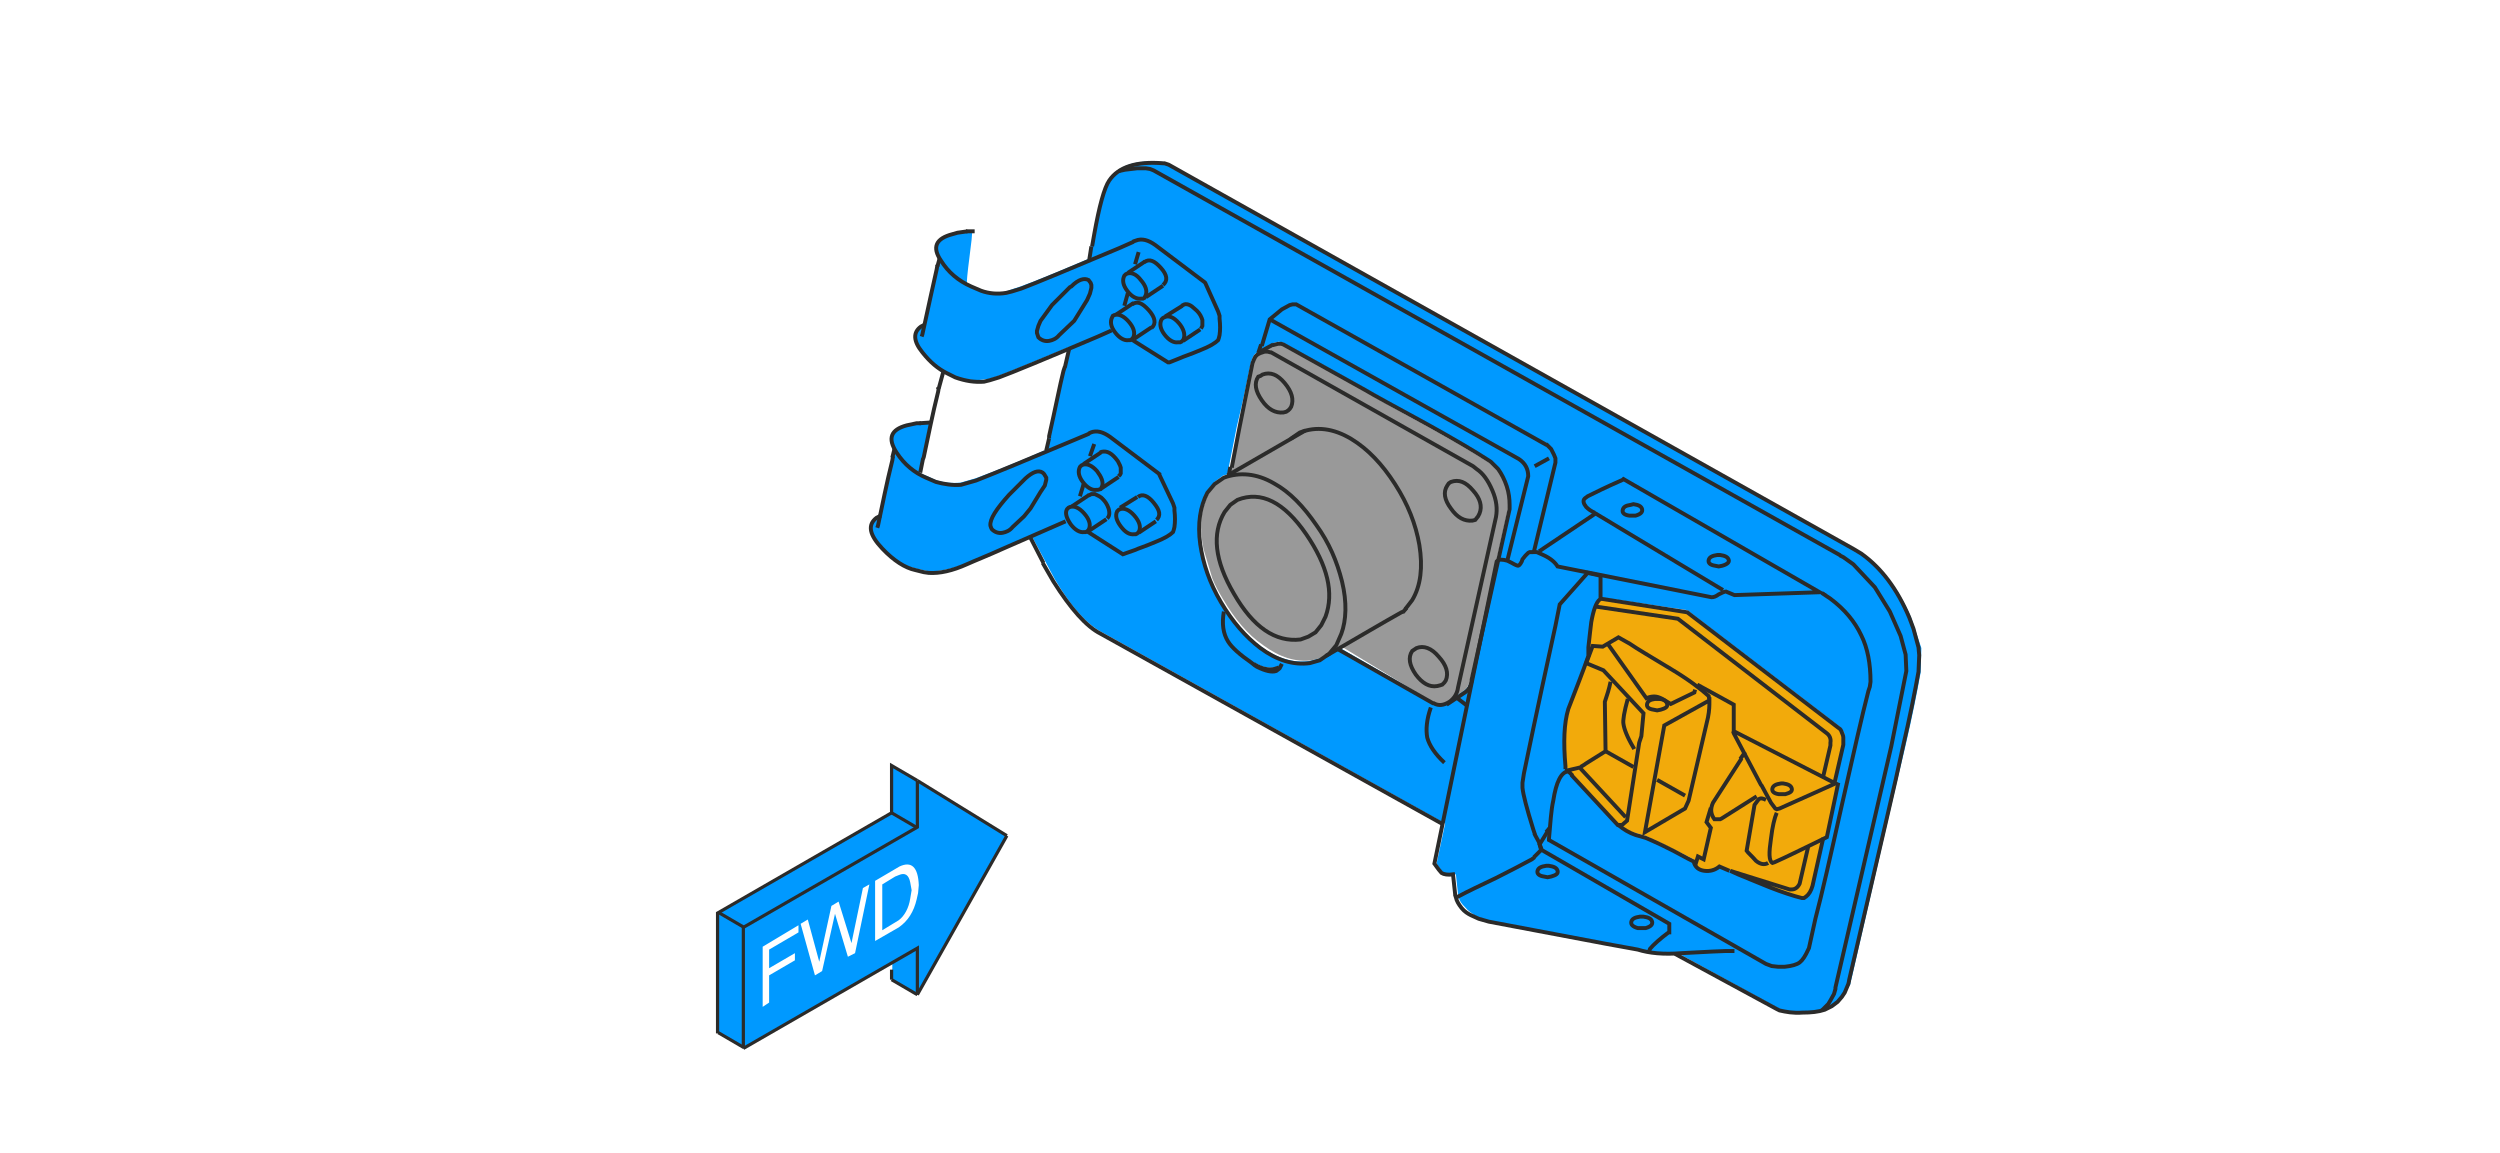 <?xml version="1.0" encoding="utf-8"?>
<!-- Generator: Adobe Illustrator 24.2.3, SVG Export Plug-In . SVG Version: 6.00 Build 0)  -->
<svg version="1.1" id="Ebene_1" xmlns="http://www.w3.org/2000/svg" xmlns:xlink="http://www.w3.org/1999/xlink" x="0px" y="0px"
	 viewBox="0 0 349.1 161" style="enable-background:new 0 0 349.1 161;" xml:space="preserve">
<style type="text/css">
	.st0{fill:#0099FF;}
	.st1{fill:#F2AA0B;}
	.st2{fill:#999999;}
	.st3{fill:none;stroke:#2B2B2A;stroke-width:0.55;stroke-miterlimit:5;}
	.st4{fill:none;stroke:#2B2B2A;stroke-width:0.45;stroke-miterlimit:5;}
</style>
<path class="st0" d="M162.3,22.6c-2.7-0.2-4.7,0.1-6.1,1.1c-0.6,0.4-1,0.8-1.4,1.3c-0.7,1.1-1.4,3.6-2.1,7.5l-0.6,3.6
	c-4.7,2-7.9,3.3-9.6,3.9l-1.2,0.4l-1.6,0.6c-1.2,0.2-2.3-0.3-3.4-0.7l-1.2-0.5c-0.4-0.1,0.9-7.4,0.6-7.6l-3,0.6l-1.5,0.8l-0.5,1
	l0.5,1.6l-2,9.2l-0.9,0.6l-0.5,1.1l0.6,1.7l1.6,1.9l1.6,1.4l-1.8,6.8l-1.9,0.3l-2.4,0.7l-0.8,0.7l-0.3,1.3l0.4,0.9L123,72l-0.6,0.3
	l-0.6,0.7l-0.2,1l0.7,1.5l1.9,2c1.3,1.2,2.5,1.6,3.7,1.9l1.9,0.4c1.5,0,3.3-0.4,5.4-1.2c1.1-0.5,2.8-1.2,5.1-2.1l3.8-1.6l3.2,6
	c2.3,3.9,4.5,6.3,6.6,7.4l47.9,26.7l-1.2,5.6c0.5,0.7,0.8,1.2,1,1.3c0.4,0.2,0.9,0.3,1.6,0.2h0.1l0.3,2.8v0.1l0.1,0.2v0.1
	c0.1,0.5,0.4,0.9,0.9,1.4c0.4,0.5,0.9,0.8,1.3,1.1l1.1,0.5l1.4,0.4c3.6,0.7,9.1,1.7,16.4,3.1l4.4,0.8c0.4,0.1,0.8,0.2,1.3,0.3
	c1.1,0.2,2.4,0.3,3.8,0.2l0,0l14.2,7.8l0.4,0.1c0.8,0.3,1.8,0.4,3.1,0.4c0.9,0,1.8-0.2,2.6-0.4c0.1,0,0.3-0.1,0.4-0.1l1-0.5l0.8-0.6
	l0.6-0.7l0.4-0.6l0.6-1.1V137l0.1-0.1l5-21.8c1.1-4.7,1.9-8.2,2.5-10.6c1-4.3,1.7-7.8,2.2-10.6l0.1-3.4l-1.4-4.2
	c-1.7-4-4-6.9-6.8-8.9l-96.7-54.3l-0.5-0.2h-0.6 M174.7,50.5l0.2-0.5l0.2-0.4l0.3-0.3l0.5-0.2l1.9-1.2l0.8-0.2l0.2,0.1h0.2l0.3,0.1
	l0.1,0.1l11.5,6.4c1,0.6,3.9,2.2,8.7,4.9c3.6,2,6.4,3.7,8.5,5l0.3,0.2l0.9,1c0.5,0.7,0.9,1.4,1.1,2.3c0,0,0.1,0.1,0.1,0.2
	c0.1,0.2,0.1,0.3,0.1,0.4c0.2,0.7,0.2,1.3,0.1,1.9v0.3v0.1v0.1l-5.3,23.9v0.2l-0.1,0.3l-0.4,0.8l-0.2,0.2l-2.7,1.9
	c-0.6,0.3-1.1,0.2-1.7-0.1l-0.1-0.1H200l-13.2-7.6c-0.4,0.2-0.9,0.5-1.4,0.8l-1.1,0.8l-1.5,0.4c-2.3,0.3-4.6-0.4-6.8-2.1
	c-2.1-1.5-4-3.7-5.6-6.4c-0.6-1-1.1-1.9-1.5-2.9l-1.2-4c-0.1-0.4-0.1-0.8-0.2-1.2c-0.4-2.9,0-5.4,1.1-7.2l1-1.2l1.2-0.9
	c0.1,0,0.3-0.1,0.4-0.1l0.2-0.1l1.3-6.6C173.7,55.5,174.3,52.5,174.7,50.5 M131.7,51.7c0.1,0.1,0.3,0.1,0.4,0.2l1.2,0.6
	c1.4,0.5,2.7,0.7,4,0.5l0.9-0.1l1.2-0.4c1.6-0.6,4.8-1.9,9.8-4l-0.6,2.6l-0.1,0.4c-0.5,2-1.2,5.1-2,9.2l-0.4,2.1
	c-4.4,1.9-7.7,3.2-9.9,4l-2.1,0.6c-1.2,0.1-2.4,0-3.5-0.4l-1.3-0.6c-0.4-0.1-0.7-0.3-1-0.4l0.6-2.4c0.3-1.6,0.6-3.2,1-4.8
	c0.3-1.4,0.6-2.9,1-4.3L131.7,51.7 M175.1,92.6l-0.1-0.1L175.1,92.6L175.1,92.6l0.4,0.1c0.2,0.1,0.4,0.2,0.6,0.3
	c0.7,0.2,1.3,0.3,1.9,0.2l0.6-0.2l-0.4,0.3c-0.5,0.2-1.2,0.1-2.1-0.2C175.8,92.9,175.5,92.8,175.1,92.6 M223.4,83.4L223.4,83.4
	l12.2,1.8l21.2,16.2l0,0c0.1,0.1,0.3,0.3,0.4,0.6c0.1,0.2,0.2,0.3,0.2,0.5c0,0.1,0,0.1,0,0.2v1l-1,4.3l-0.1,1.9l-1.4,6.7
	c-0.2,0.1-0.3,0.1-0.5,0.2l-1.4,6.6h-0.1c-0.2,0.7-0.5,1.2-0.9,1.5l-0.4,0.2l-0.3,0.1c-1.2-0.3-2.7-0.9-4.5-1.6
	c-2-0.8-3.4-1.4-4.4-1.8l-2.5-1.1h0.1c-0.6,0.5-1.3,0.7-2.1,0.6c-0.6-0.1-1-0.3-1.2-0.8c-0.1-0.1-0.2-0.3-0.2-0.4s0-0.1,0-0.1v0
	l-0.8-0.4c-2.8-1.5-4.8-2.4-6-2.9l-1.4-0.4c-0.9-0.3-1.7-0.7-2.4-1.2l-6.5-7.1v-0.1l-0.1-0.1l-0.1-0.2l0,0l-0.1-0.1l-0.1-0.1
	l-0.1-0.1l-0.4-0.6v-0.1c-0.3-3.4-0.1-6,0.5-8c0.9-2.3,1.7-4.5,2.5-6.6c0.1-0.3,0.2-0.6,0.3-0.9V90c0-0.2,0.1-0.4,0.1-0.6
	c0-0.1,0-0.3,0-0.4l0.5-3.3L223.4,83.4"/>
<path class="st1" d="M223.5,83.5L223.5,83.5l-1.1,2.4l-0.4,3.3c0,0.1-0.1,0.3-0.1,0.4c0,0.2,0,0.4,0,0.6l-0.1,1.2
	c-0.1,0.3-0.2,0.5-0.3,0.8c-0.8,2.1-1.6,4.3-2.5,6.6c-0.6,1.9-0.7,4.6-0.5,7.9l0.4,0.6l0.1,0.1l0.1,0.1l0.1,0.1l0,0l0.1,0.2l0.1,0.1
	v0.1l6.5,7.1c0.6,0.5,1.4,1,2.4,1.2l1.4,0.4c1.2,0.5,3.1,1.4,6,2.9l0.8,0.4v0.1v0.1c0,0.1,0.1,0.3,0.2,0.4c0.2,0.4,0.6,0.7,1.2,0.8
	c0.8,0.1,1.5-0.1,2.1-0.6h0.1l2.5,1.1c0.9,0.4,2.4,0.9,4.4,1.8c1.8,0.7,3.3,1.2,4.5,1.6l0.3-0.1l0.4-0.2c0.4-0.3,0.7-0.8,0.9-1.5
	h0.1l1.4-6.6c0.2-0.1,0.3-0.2,0.5-0.2l1.4-6.7l0.1-1.9l1-4.3v-1c0-0.1,0-0.1,0-0.2s-0.1-0.2-0.1-0.3c-0.1-0.3-0.3-0.4-0.5-0.6v-0.1
	l-21.2-16.2L223.5,83.5z"/>
<path class="st2" d="M174.9,50.2l-0.1,0.5c-0.4,2-1,4.9-1.8,8.9l-1.2,6.6l-0.2,0.2c-0.2,0-0.3,0.1-0.4,0.1l-1.2,0.9l-1,1.2
	c-1.2,1.9-1.5,4.3-1.1,7.2c0.1,0.3,0.1,0.7,0.2,1l1.2,4c0.4,1,0.9,1.9,1.5,2.9c1.6,2.7,3.4,4.9,5.6,6.4c2.3,1.7,4.6,2.4,6.8,2.1
	l1.5-0.4l1.1-0.8c0.5-0.3,0.9-0.5,1.4-0.8L200,98h0.1l0.1,0.1c0.6,0.3,1.1,0.3,1.7,0.1l2.7-1.9l0.2-0.2l0.4-0.8l0.1-0.3v-0.2
	l5.3-23.9v-0.1v-0.1v-0.3c0.1-0.6,0-1.2-0.1-1.9c0-0.1-0.1-0.3-0.1-0.4s0-0.1-0.1-0.2c-0.3-0.8-0.7-1.6-1.1-2.2l-0.9-0.9l-0.4-0.2
	c-2-1.3-4.9-3-8.5-5c-4.8-2.6-7.6-4.2-8.6-4.9l-11.5-6.4h-0.1V48l-0.3-0.1h-0.4l-0.8,0.1l-1.9,1.2l-0.4,0.2l-0.3,0.3L174.9,50.2
	 M181.5,60.4c0.1,0,0.1-0.1,0.2-0.1l-0.6,0.2L181.5,60.4z"/>
<path id="Layer0_0_MEMBER_1_MEMBER_9_1_STROKES" class="st3" d="M131.1,54.1l-0.1,0.6c-0.8,3.2-1.4,6.3-2,9.1l-0.1,0.3"/>
<path id="Layer0_0_MEMBER_1_MEMBER_10_1_STROKES" class="st3" d="M148.7,51.2l-0.2,0.6c-0.5,2-1.1,5.1-2,9.1v0.3"/>
<path id="Layer0_0_MEMBER_1_MEMBER_11_1_STROKES" class="st3" d="M152.5,34.4l0.3-1.7c0.7-3.9,1.4-6.5,2.1-7.5
	c1.3-1.9,3.8-2.7,7.5-2.4h0.1h0.1l0.6,0.2l95.7,53.7l1,0.6c2.8,2,5,4.9,6.7,8.9l0.6,1.6l0.7,2.6l0.1,1.1l-0.1,2.3
	c-0.5,2.8-1.2,6.3-2.2,10.6c-0.5,2.4-1.3,5.9-2.4,10.6l-5.1,21.9v0.1l-0.1,0.4l-0.5,1.2l-0.4,0.6l-0.6,0.7l-0.8,0.6l-1,0.5
	c-0.9,0.3-1.9,0.4-3.1,0.4c-1.3,0.1-2.3-0.1-3.2-0.3l-0.4-0.2l-14.2-7.7"/>
<path id="Layer0_0_MEMBER_1_MEMBER_12_1_STROKES" class="st3" d="M156.2,23.9l0.9-0.2l1.7-0.2h1.2l0.6,0.1l0.5,0.2l95.8,53.7
	l0.1,0.1l0.4,0.2l1.4,1l3,3.2l2.1,3.4l1.5,3.4l0.7,2.6l0.1,2.3l-2.1,10.5l-7.8,33.7l0,0v0.2l-0.2,0.7l-0.5,0.9l-0.3,0.5l-0.9,0.9"/>
<path id="Layer0_0_MEMBER_1_MEMBER_13_1_STROKES" class="st3" d="M201.5,115.1l-47.8-26.6c-2-1-4.2-3.5-6.6-7.3l-1.5-2.6"/>
<path id="Layer0_0_MEMBER_1_MEMBER_15_1_STROKES" class="st3" d="M152.4,40.2v-0.4l-0.1-0.3l-0.3-0.4c-0.6-0.3-1.4-0.1-2.4,0.9
	l-0.2,0.1l-2.5,2.5l-1.6,2.2l-0.3,0.7l-0.2,0.7v0.3l0.1,0.3l0.1,0.3c0.4,0.4,0.9,0.6,1.5,0.5c0.5-0.1,1-0.3,1.4-0.8l2.1-2l1.8-2.9
	l0.4-0.9L152.4,40.2z"/>
<path id="Layer0_0_MEMBER_1_MEMBER_16_1_STROKES" class="st3" d="M145.9,67.8l0.2-0.8v-0.3l-0.3-0.5l-0.2-0.2
	c-0.6-0.4-1.4-0.1-2.4,0.8L143,67l-0.1,0.1l-2,2c-1.8,2-2.7,3.4-2.6,4.3l0.1,0.3l0.1,0.2c0.4,0.4,0.9,0.6,1.5,0.5
	c0.5-0.1,1-0.3,1.4-0.8l1.6-1.5l0.9-1.1l1.4-2.3L145.9,67.8z"/>
<path id="Layer0_0_MEMBER_1_MEMBER_17_1_STROKES" class="st3" d="M124.7,63.7l-0.1,0.6c-0.8,3.2-1.4,6.3-2,9.1l-0.1,0.3"/>
<path id="Layer0_0_MEMBER_1_MEMBER_18_1_STROKES" class="st3" d="M128.6,59.1H128l-1.4,0.3c-2.2,0.6-2.7,1.8-1.4,3.8
	c1.1,1.7,2.5,2.8,4.1,3.5l1.4,0.6c1.1,0.3,2.3,0.5,3.5,0.4l2.1-0.6c2.8-1.1,7.4-3,13.8-5.7l1.9-0.8l0.1-0.1l0.2-0.1l0.3-0.1
	c0.9-0.2,1.8,0.2,2.8,1l6.5,4.9v0.1l1.9,4l0.2,0.6v0.4c0.1,0.8,0.1,1.6,0,2.3l-0.1,0.4l-0.1,0.3c-0.4,0.4-1.2,0.9-2.5,1.4
	c-1.4,0.6-2.4,0.9-2.8,1.1l-1.7,0.6l-5-3.2"/>
<path id="Layer0_0_MEMBER_1_MEMBER_19_1_STROKES" class="st3" d="M123,72l-0.6,0.3c-1.3,1-1,2.4,0.8,4.3c1.6,1.7,3.2,2.7,4.6,3
	l1.2,0.3l0.7,0.1c1.5,0.1,3.3-0.3,5.3-1.2c1.1-0.5,2.9-1.2,5.1-2.2l8.7-3.8l0,0"/>
<path id="Layer0_0_MEMBER_1_MEMBER_20_1_STROKES" class="st3" d="M152.8,62l-0.6,1.7"/>
<path id="Layer0_0_MEMBER_1_MEMBER_21_1_STROKES" class="st3" d="M151.3,67.6l-0.1,0.4c-0.2,0.6-0.3,1-0.4,1.3"/>
<path id="Layer0_0_MEMBER_1_MEMBER_22_1_STROKES" class="st3" d="M153.7,63.2l-2.4,1.6"/>
<path id="Layer0_0_MEMBER_1_MEMBER_23_1_STROKES" class="st3" d="M156.2,66.6l-2.4,1.6"/>
<path id="Layer0_0_MEMBER_1_MEMBER_24_1_STROKES" class="st3" d="M152.1,69.1l-2.4,1.6"/>
<path id="Layer0_0_MEMBER_1_MEMBER_25_1_STROKES" class="st3" d="M154.5,72.5l-2.4,1.6"/>
<path id="Layer0_0_MEMBER_1_MEMBER_26_1_STROKES" class="st3" d="M158.8,69.4l-2.4,1.5"/>
<path id="Layer0_0_MEMBER_1_MEMBER_27_1_STROKES" class="st3" d="M161.4,72.8l-2.4,1.6"/>
<path id="Layer0_0_MEMBER_1_MEMBER_28_1_STROKES" class="st3" d="M153.7,68.3l0.2-0.4c0.2-0.6-0.1-1.3-0.7-2.1
	c-0.7-0.8-1.4-1.1-2-0.9L151,65l-0.2,0.2c-0.3,0.6-0.2,1.3,0.4,2.1c0.6,0.8,1.3,1.2,1.9,1.1h0.2L153.7,68.3z"/>
<path id="Layer0_0_MEMBER_1_MEMBER_29_1_STROKES" class="st3" d="M156.2,66.5L156.2,66.5L156.2,66.5l0.2-0.2l0.1-0.2v-0.2v-0.3v-0.3
	l-0.1-0.3l-0.3-0.6c-0.8-1.1-1.5-1.5-2.3-1.3l-0.2,0.1"/>
<path id="Layer0_0_MEMBER_1_MEMBER_30_1_STROKES" class="st3" d="M161.5,72.6c0.6-0.6,0.5-1.3-0.4-2.4c-0.8-1-1.6-1.3-2.2-0.8"/>
<path id="Layer0_0_MEMBER_1_MEMBER_31_1_STROKES" class="st3" d="M154.6,72.4c0.3-0.3,0.4-0.7,0.2-1.4c-0.2-0.6-0.5-1-0.8-1.3
	l-0.2-0.2l-0.3-0.2l-0.6-0.3h-0.2h-0.3l-0.4,0.2"/>
<path id="Layer0_0_MEMBER_1_MEMBER_32_1_STROKES" class="st3" d="M149.5,73.2c0.6,0.8,1.3,1.2,1.9,1.1h0.2l0.2-0.1L152,74l0.1-0.2
	c0.2-0.6,0-1.3-0.7-2.1c-0.7-0.8-1.4-1.1-2-0.9l-0.2,0.1l-0.2,0.2C148.7,71.6,148.9,72.3,149.5,73.2z"/>
<path id="Layer0_0_MEMBER_1_MEMBER_33_1_STROKES" class="st3" d="M156.5,73.5c0.6,0.8,1.2,1.2,1.9,1.1h0.2l0.2-0.1l0.2-0.2l0.1-0.2
	c0.2-0.6,0-1.3-0.7-2.1c-0.7-0.8-1.4-1.1-2-0.9l-0.2,0.1l-0.2,0.2C155.7,72,155.9,72.7,156.5,73.5z"/>
<path id="Layer0_0_MEMBER_1_MEMBER_57_1_STROKES" class="st3" d="M214.9,77l7.9-5.3l17.8,10.7"/>
<path id="Layer0_0_MEMBER_1_MEMBER_58_1_STROKES" class="st3" d="M222.7,71.6c-0.5-0.2-0.9-0.5-1.2-0.8c-0.4-0.5-0.5-0.9-0.2-1.2
	l0.4-0.3c1-0.5,2.6-1.3,4.9-2.3l0.1-0.1l27.4,15.8l-11.9,0.4l-1.2-0.5c-0.2,0-0.6,0.2-1,0.4c-0.4,0.3-0.7,0.4-1,0.4l0,0l-21.5-4.3
	l0,0l0,0c-0.3-0.5-0.9-1.1-2-1.6l-0.9-0.4h-0.2h-0.2H214h-0.2h-0.2l-0.2,0.1l-0.2,0.2l-0.2,0.2l-0.4,0.5l-0.1,0.3
	c-0.2,0.4-0.4,0.6-0.5,0.6s-0.4-0.1-0.9-0.4l-0.6-0.3c-0.7-0.2-1.2-0.2-1.4,0l-0.1,0.1l-8.7,42.2c0.5,0.7,0.8,1.1,1,1.3
	c0.3,0.2,0.9,0.3,1.6,0.2l0,0l0.3,2.8v0.1l0.1,0.3c0.1,0.5,0.4,1,0.8,1.5c0.4,0.5,0.9,0.8,1.3,1l1.1,0.5l1.4,0.4
	c3.6,0.7,9.1,1.7,16.4,3.1l4.4,0.8c1.6,0.5,3.6,0.7,6.1,0.5c3.7-0.2,5.8-0.3,6.2-0.3h1.2"/>
<path id="Layer0_0_MEMBER_1_MEMBER_59_1_STROKES" class="st3" d="M254.4,82.8l1.2,0.8c2,1.5,3.4,3.2,4.3,5.1c0.9,1.8,1.3,4,1.3,6.5
	l-0.1,0.7l-0.2,0.6c-0.9,3.5-2.1,8.8-3.7,15.9c-1.6,7.2-2.8,12.5-3.7,15.9l-0.9,4.1l0,0l-0.1,0.2c-0.4,0.9-0.8,1.5-1.2,1.8
	c-0.4,0.3-1.1,0.5-2.1,0.6h-0.9l-0.9-0.1l-0.8-0.3l-30.3-17.3v-0.2c0.2-2.2,0.3-4,0.6-5.3c0.4-2.6,1.1-4,2.1-4.1h0.2"/>
<path id="Layer0_0_MEMBER_1_MEMBER_60_1_STROKES" class="st3" d="M220.7,107.1l0.5-0.3c0.1-0.1,1.1-0.7,3-1.9l0,0l-0.1-6.9
	c0.3-0.9,0.6-1.8,0.8-2.8"/>
<path id="Layer0_0_MEMBER_1_MEMBER_61_1_STROKES" class="st3" d="M203.4,125.3l0.4-0.2c1.1-0.6,2.8-1.4,5.1-2.5c2-1,3.7-1.9,5-2.6
	l0.4-0.3"/>
<path id="Layer0_0_MEMBER_1_MEMBER_62_1_STROKES" class="st3" d="M230.3,132.8l0.1-0.3c0.5-0.6,1.4-1.4,2.6-2.3h0.1V129l-17.8-10.3
	l-0.3-0.8l1.1-1.8"/>
<path id="Layer0_0_MEMBER_1_MEMBER_63_1_STROKES" class="st3" d="M214.3,116.6v-0.2l-0.2-0.6c-0.9-2.9-1.4-4.8-1.5-5.8v-0.7l0.2-1.3
	c1.9-9.2,3.4-16,4.4-20.6l0.6-3l3.9-4.4l1.8,0.4v3.2l-0.1,0.1c-0.5,0.4-0.9,1.5-1.2,3.2c-0.1,0.7-0.2,1.8-0.4,3.5v1.2
	c-0.8,2.3-1.8,4.8-2.8,7.4c-0.6,2-0.7,4.6-0.4,8v0.4"/>
<path id="Layer0_0_MEMBER_1_MEMBER_64_1_STROKES" class="st3" d="M223.5,83.6l12.1,1.9l21.2,16.2l0,0c0.2,0.1,0.3,0.3,0.4,0.6
	c0.1,0.2,0.2,0.5,0.2,0.7v1l-1.2,5.2"/>
<path id="Layer0_0_MEMBER_1_MEMBER_65_1_STROKES" class="st3" d="M254.6,117l-1.5,6.7l0,0c-0.2,0.7-0.5,1.2-0.9,1.5l-0.3,0.2h-0.3
	c-1.2-0.3-2.7-0.8-4.5-1.5c-2-0.8-3.4-1.4-4.4-1.8l-1.1-0.5l8.3,2.6h0.3c0.4,0,0.8-0.2,1.1-0.8l0,0l1.2-5.2"/>
<path id="Layer0_0_MEMBER_1_MEMBER_66_1_STROKES" class="st3" d="M254.6,108.4l1-4.3v-0.4c0.1-0.5-0.1-1-0.5-1.3l-20.8-16l-11.5-1.7
	"/>
<path id="Layer0_0_MEMBER_1_MEMBER_67_1_STROKES" class="st3" d="M227.3,97.6c-0.5,1.8-0.7,3-0.6,3.5c0.1,0.7,0.5,1.8,1.4,3.3
	l0.1,0.2"/>
<path id="Layer0_0_MEMBER_1_MEMBER_68_1_STROKES" class="st3" d="M224.2,104.9l3.9,2.2"/>
<path id="Layer0_0_MEMBER_1_MEMBER_69_1_STROKES" class="st3" d="M231.4,108.9l3.9,2.2"/>
<path id="Layer0_0_MEMBER_1_MEMBER_70_1_STROKES" class="st3" d="M238.7,97.8V98c0,0.5,0,1.2-0.2,2.2l-2.7,11.6l-0.5,1.1l-5.6,3.3
	l2.7-14.9L238.7,97.8z M238.7,97.8l-0.1-0.6c-1.1-1-2.8-2.3-5.3-3.8c-2.8-1.7-4.7-2.8-5.7-3.5L226,89l-2.2,1.3l-1.4-0.1l-0.9,2.4
	l2.4,1l5.6,6l-0.3,3.2l-0.3,0.9l-1.7,10.9l-0.7,0.6h-0.6l-6.4-6.9v-0.1l-0.1-0.1l-0.2-0.2l-0.1-0.1l-0.1-0.1h-0.1h-0.1v-0.1l1.7-0.4
	h0.1l6.4,6.9"/>
<path id="Layer0_0_MEMBER_1_MEMBER_71_1_STROKES" class="st3" d="M224.5,89.9l5.4,7.6l0,0c0.7-0.3,1.3-0.3,1.8-0.1
	c0.3,0.1,0.8,0.4,1.6,0.9l0,0l3.3-1.6l0.1-0.4"/>
<path id="Layer0_0_MEMBER_1_MEMBER_72_1_STROKES" class="st3" d="M225.9,115.2l0.2,0.1c0.6,0.5,1.4,1,2.3,1.3l1.4,0.4
	c1.2,0.5,3.2,1.4,5.9,2.9l0.8,0.4l0,0c0.2,0.8,0.7,1.2,1.5,1.3c0.8,0.1,1.5-0.1,2.1-0.6l0,0l1.4,0.6"/>
<path id="Layer0_0_MEMBER_1_MEMBER_73_1_STROKES" class="st3" d="M237,95.6l5.1,2.8v3.7l14.2,7.3l-7.8,3.5l-0.4,0.1l-0.2-0.1
	l-0.6-0.8l-1.3-2.4l-0.1-0.1l-3.8-7.2l-0.1-0.3"/>
<path id="Layer0_0_MEMBER_1_MEMBER_74_1_STROKES" class="st3" d="M248.1,113.5c-0.3,0.7-0.6,1.9-0.8,3.6c-0.3,2-0.3,3.1,0.2,3.4l0,0
	l0.3-0.1c1.6-0.7,4-1.9,7.3-3.5l1.6-7.6"/>
<path id="Layer0_0_MEMBER_1_MEMBER_75_1_STROKES" class="st3" d="M246.9,120.5c-0.5,0.3-1.1,0.2-1.7-0.3c-0.6-0.7-1.1-1.1-1.3-1.4
	l0,0l1.1-6.4c0.3-0.4,0.5-0.7,0.6-0.8c0.3-0.2,0.6-0.1,1,0.1"/>
<path id="Layer0_0_MEMBER_1_MEMBER_76_1_STROKES" class="st3" d="M243.2,105.9l-4,6.2c-0.4,0.9-0.3,1.6,0.2,2.3l0,0l0,0
	c0.1,0,0.3,0,0.7,0h0.1l0.2-0.1l4.9-3.1"/>
<path id="Layer0_0_MEMBER_1_MEMBER_77_1_STROKES" class="st3" d="M236.7,120.9l0.4-1.3l0.8,0.4l1-4.4l-0.6-0.8l0.6-2"/>
<path id="Layer0_0_MEMBER_1_MEMBER_78_1_STROKES" class="st3" d="M239.8,77.5c-0.7,0.1-1.1,0.3-1.2,0.7c-0.1,0.4,0.2,0.7,0.9,0.8
	l0.5,0.1l0.5-0.1c0.7-0.2,1-0.5,0.9-0.8c-0.1-0.4-0.5-0.6-1.2-0.7H239.8z"/>
<path id="Layer0_0_MEMBER_1_MEMBER_79_1_STROKES" class="st3" d="M248.7,109.4c-0.7,0.1-1.1,0.3-1.2,0.7c-0.1,0.4,0.2,0.7,0.9,0.8
	h0.2h0.5h0.2c0.7-0.2,1-0.4,0.9-0.8s-0.5-0.6-1.2-0.7H248.7z"/>
<path id="Layer0_0_MEMBER_1_MEMBER_80_1_STROKES" class="st3" d="M215.9,120.9c-0.7,0.1-1.1,0.3-1.2,0.7c-0.1,0.4,0.2,0.7,0.9,0.8
	l0.5,0.1l0.5-0.1c0.7-0.2,1-0.4,0.9-0.8s-0.5-0.6-1.2-0.7h-0.2H215.9z"/>
<path id="Layer0_0_MEMBER_1_MEMBER_81_1_STROKES" class="st3" d="M229.5,129.6h0.3c0.7-0.2,1-0.5,0.9-0.9s-0.5-0.6-1.2-0.7H229
	c-0.7,0.1-1.1,0.3-1.2,0.7s0.2,0.7,0.9,0.9h0.2H229.5z"/>
<path id="Layer0_0_MEMBER_1_MEMBER_82_1_STROKES" class="st3" d="M227.7,70.5c-0.7,0.1-1,0.3-1.1,0.7c-0.1,0.4,0.2,0.7,0.9,0.8h0.2
	h0.5h0.2c0.7-0.2,1-0.5,0.9-0.9s-0.5-0.6-1.2-0.7L227.7,70.5L227.7,70.5z"/>
<path id="Layer0_0_MEMBER_1_MEMBER_83_1_STROKES" class="st3" d="M231.1,97.6c-0.7,0.1-1,0.3-1.1,0.7c-0.1,0.4,0.2,0.7,0.9,0.8
	l0.5,0.1l0.5-0.1c0.7-0.2,1-0.4,0.9-0.8s-0.5-0.7-1.2-0.7H231.1z"/>
<path id="Layer0_0_MEMBER_1_MEMBER_84_1_STROKES" class="st3" d="M214.2,77l3-12.4V64l-0.2-0.5l-0.2-0.4l-0.2-0.4l-0.6-0.6h-0.1
	L181,42.5l0,0h-0.1h-0.2h-0.2l-0.4,0.1l-1.1,0.6l-1.7,1.4l-1.1,3.7"/>
<path id="Layer0_0_MEMBER_1_MEMBER_85_1_STROKES" class="st3" d="M210.5,78.2l2.9-11.7c0-1-0.4-1.8-1.3-2.4l0,0l-34.6-19.4"/>
<path id="Layer0_0_MEMBER_1_MEMBER_86_1_STROKES" class="st3" d="M216.3,64l-2,1.1"/>
<path id="Layer0_0_MEMBER_1_MEMBER_87_1_STROKES" class="st3" d="M177.8,48.1l-2,1.1"/>
<path id="Layer0_0_MEMBER_1_MEMBER_88_1_STROKES" class="st3" d="M186.9,90.7l13.2,7.5l0,0h0.1c0.7,0.4,1.4,0.3,2.2-0.2
	c0.7-0.5,1.1-1.2,1.2-2l0,0l5.3-23.8c0.2-1.1,0.1-2.3-0.5-3.7c-0.6-1.4-1.3-2.4-2.2-3l-0.5-0.4l-28.2-15.9h-0.1l-0.4-0.1h-0.4
	l-0.6,0.2l-0.4,0.2l-0.3,0.3l-0.2,0.4l-0.2,0.5c-0.4,2-1,4.9-1.8,8.9l-1.1,5.7"/>
<path id="Layer0_0_MEMBER_1_MEMBER_89_1_STROKES" class="st3" d="M177.7,48.2l0.8-0.2h0.2h0.2l0.3,0.1l0,0l0,0l11.5,6.4
	c1,0.6,3.9,2.2,8.7,4.8c3.6,2,6.5,3.7,8.5,5l0.3,0.2l1,1c0.5,0.7,0.9,1.5,1.2,2.4s0.4,1.8,0.4,2.6v0.3V71v0.1l-5.3,23.8v0.2
	l-0.1,0.4l-0.2,0.5l-0.2,0.3l-0.3,0.3l-2.7,1.8"/>
<path id="Layer0_0_MEMBER_1_MEMBER_90_1_STROKES" class="st3" d="M175.7,52.6c-0.6,0.9-0.4,2,0.5,3.3s1.9,1.8,3,1.7l0.4-0.1l0.3-0.2
	l0.2-0.2l0.2-0.3c0.4-1,0.1-2.1-0.9-3.3s-2-1.6-3.1-1.2l-0.3,0.2L175.7,52.6z"/>
<path id="Layer0_0_MEMBER_1_MEMBER_91_1_STROKES" class="st3" d="M206.4,72.1l0.2-0.4c0.4-1,0.1-2.1-0.9-3.2c-1-1.2-2-1.6-3.1-1.2
	l-0.3,0.2l-0.2,0.3c-0.6,0.9-0.4,2,0.5,3.2c0.9,1.3,1.9,1.8,3,1.7l0.4-0.1L206.4,72.1z"/>
<path id="Layer0_0_MEMBER_1_MEMBER_92_1_STROKES" class="st3" d="M201.4,95.6l0.3-0.3l0.2-0.3c0.4-1,0.1-2.1-1-3.3
	c-1-1.2-2.1-1.6-3.1-1.2l-0.6,0.4c-0.6,0.9-0.4,2,0.5,3.3c0.9,1.2,1.9,1.8,3,1.6l0.4-0.1L201.4,95.6z"/>
<path id="Layer0_0_MEMBER_1_MEMBER_93_1_STROKES" class="st3" d="M167.6,76c0.4,2.7,1.3,5.4,2.9,8.1c1.6,2.7,3.4,4.8,5.5,6.4
	c2.3,1.7,4.6,2.4,6.9,2.1l1.4-0.4l1.3-0.9l1-1.2l0.7-1.6c0.7-1.9,0.8-4.4,0.1-7.3c-0.7-2.8-1.8-5.4-3.6-7.9
	c-1.8-2.6-3.7-4.6-5.9-5.8c-2.4-1.4-4.8-1.6-7-0.8l-1.3,0.9l-1,1.2C167.6,70.7,167.2,73.1,167.6,76z"/>
<path id="Layer0_0_MEMBER_1_MEMBER_94_1_STROKES" class="st3" d="M172.3,82.9c2.7,4.7,5.8,6.8,9.3,6.4l1.1-0.4l1-0.6l0.8-1l0.6-1.2
	c1.2-3.3,0.3-7.1-2.7-11.5c-3.1-4.5-6.3-6.1-9.6-4.8l-1,0.7l-0.8,1C169.2,74.5,169.6,78.3,172.3,82.9z"/>
<path id="Layer0_0_MEMBER_1_MEMBER_95_1_STROKES" class="st3" d="M196.2,85.1l1-1.3c1.2-2,1.5-4.6,1-7.7c-0.5-2.9-1.6-5.7-3.4-8.5
	c-1.8-2.8-3.8-4.9-6.1-6.3c-2.5-1.5-4.9-1.8-7.2-0.9l-1.3,0.9"/>
<path id="Layer0_0_MEMBER_1_MEMBER_96_1_STROKES" class="st3" d="M171.4,66.4l10.9-6.3"/>
<path id="Layer0_0_MEMBER_1_MEMBER_97_1_STROKES" class="st3" d="M185.1,91.6l0.4-0.2c4.3-2.5,7.7-4.5,10.2-5.9l0.3-0.1"/>
<path id="Layer0_0_MEMBER_1_MEMBER_98_1_STROKES" class="st3" d="M204.8,98.5l-1.3-1"/>
<path id="Layer0_0_MEMBER_1_MEMBER_99_1_STROKES" class="st3" d="M199.8,98.8c-0.6,1.7-0.7,3.1-0.5,4.2c0.3,1.1,1.1,2.3,2.4,3.5"/>
<path id="Layer0_0_MEMBER_1_MEMBER_100_1_STROKES" class="st3" d="M170.9,85.4c-0.3,1.7-0.1,3.1,0.6,4.2c0.5,0.8,1.6,1.8,3.2,2.9
	l0.5,0.4l-0.1-0.1l0.1,0.1l0.3,0.2c1.2,0.6,2.1,0.8,2.7,0.6l0.4-0.3l0.1-0.1l0.3-0.6"/>
<path id="Layer0_0_MEMBER_1_MEMBER_101_1_STROKES" class="st3" d="M175.2,92.8C175.1,92.8,175.1,92.8,175.2,92.8l-0.1-0.1
	L175.2,92.8z M175.2,92.8c1,0.6,2,0.8,2.8,0.6l0.6-0.2"/>
<path id="Layer0_0_MEMBER_1_MEMBER_102_1_STROKES" class="st3" d="M130.9,37l-0.1,0.6c-0.4,1.8-1.1,4.9-2,9.1l-0.1,0.3"/>
<path id="Layer0_0_MEMBER_1_MEMBER_103_1_STROKES" class="st3" d="M135.1,32.3l-1.4,0.2l-0.7,0.2c-2.3,0.6-2.9,1.8-1.6,3.7
	c1,1.6,2.4,2.8,4.2,3.6l1.4,0.6c1.1,0.4,2.3,0.5,3.5,0.3l0.8-0.2l1.3-0.4c2.1-0.8,6.7-2.7,13.8-5.7l1.8-0.8l0,0l0.1-0.1l0.3-0.1
	l0.3-0.1c0.9-0.2,1.8,0.2,2.8,1l6.5,4.9l0.1,0.1l1.8,4l0.2,0.6v0.4c0.1,0.9,0.1,1.6,0,2.3l-0.1,0.4l-0.1,0.3
	c-0.4,0.4-1.2,0.9-2.5,1.4c-1.4,0.6-2.4,0.9-2.8,1.1l-1.5,0.6h-0.2l-5.1-3.2"/>
<path id="Layer0_0_MEMBER_1_MEMBER_104_1_STROKES" class="st3" d="M129.2,45.3l-0.6,0.3c-1.1,0.8-1.1,2,0.2,3.6
	c1.1,1.4,2.2,2.3,3.4,2.9l1.2,0.6c1.4,0.5,2.7,0.7,4,0.6l0.8-0.2l1.3-0.4c1.9-0.7,6.5-2.6,13.8-5.7l1.8-0.8l0,0l0,0l0,0l0.1-0.1"/>
<path id="Layer0_0_MEMBER_1_MEMBER_105_1_STROKES" class="st3" d="M159,35.2l-0.5,1.7"/>
<path id="Layer0_0_MEMBER_1_MEMBER_106_1_STROKES" class="st3" d="M157.5,40.9l-0.5,1.8"/>
<path id="Layer0_0_MEMBER_1_MEMBER_107_1_STROKES" class="st3" d="M159.9,36.5l-2.4,1.6"/>
<path id="Layer0_0_MEMBER_1_MEMBER_108_1_STROKES" class="st3" d="M162.4,39.9l-2.4,1.6"/>
<path id="Layer0_0_MEMBER_1_MEMBER_109_1_STROKES" class="st3" d="M158.3,42.3l-2.4,1.6"/>
<path id="Layer0_0_MEMBER_1_MEMBER_110_1_STROKES" class="st3" d="M160.8,45.7l-2.4,1.6"/>
<path id="Layer0_0_MEMBER_1_MEMBER_111_1_STROKES" class="st3" d="M165.1,42.7l-2.4,1.5"/>
<path id="Layer0_0_MEMBER_1_MEMBER_112_1_STROKES" class="st3" d="M167.6,46l-2.4,1.6"/>
<path id="Layer0_0_MEMBER_1_MEMBER_113_1_STROKES" class="st3" d="M157.4,38.2l-0.2,0.1l-0.2,0.2c-0.3,0.6-0.2,1.3,0.4,2.1
	c0.6,0.8,1.3,1.2,2,1.1h0.2l0.2-0.1l0.2-0.4c0.2-0.6,0-1.3-0.7-2.1C158.7,38.3,158,38,157.4,38.2z"/>
<path id="Layer0_0_MEMBER_1_MEMBER_114_1_STROKES" class="st3" d="M162.4,39.8L162.4,39.8L162.4,39.8L162.4,39.8
	c0.7-0.6,0.6-1.4-0.3-2.4c-0.9-1-1.6-1.3-2.3-0.8"/>
<path id="Layer0_0_MEMBER_1_MEMBER_115_1_STROKES" class="st3" d="M167.7,45.9l0.2-0.4v-0.2V45v-0.3l-0.1-0.3
	c-0.2-0.5-0.5-0.9-1-1.3c-0.5-0.5-1-0.7-1.4-0.6l-0.4,0.2l0,0l0,0"/>
<path id="Layer0_0_MEMBER_1_MEMBER_116_1_STROKES" class="st3" d="M160.8,45.8L160.8,45.8L160.8,45.8L160.8,45.8
	c0.7-0.6,0.5-1.5-0.4-2.5s-1.6-1.3-2.3-0.8"/>
<path id="Layer0_0_MEMBER_1_MEMBER_117_1_STROKES" class="st3" d="M155.3,44.3c-0.3,0.6-0.2,1.3,0.4,2.1c0.6,0.8,1.3,1.2,1.9,1.1
	h0.2l0.2-0.1l0.2-0.2l0.1-0.2c0.2-0.6,0-1.3-0.7-2.1s-1.4-1.1-2-0.9l-0.2,0.1L155.3,44.3z"/>
<path id="Layer0_0_MEMBER_1_MEMBER_118_1_STROKES" class="st3" d="M164.8,47.8l0.2-0.1l0.2-0.2l0.1-0.2c0.2-0.6,0-1.4-0.7-2.2
	s-1.4-1.1-2-0.8l-0.2,0.1l-0.2,0.2c-0.3,0.6-0.2,1.3,0.4,2.1c0.6,0.8,1.3,1.2,1.9,1.1L164.8,47.8z"/>
<path id="Layer0_0_MEMBER_1_MEMBER_119_1_STROKES" class="st3" d="M134.9,32.3h1.2"/>
<path id="Layer0_0_MEMBER_1_MEMBER_120_1_STROKES" class="st3" d="M130.9,37.2l0.3-1.1"/>
<path id="Layer0_0_MEMBER_1_MEMBER_121_1_STROKES" class="st3" d="M131,54.3v-0.2"/>
<path id="Layer0_0_MEMBER_1_MEMBER_122_1_STROKES" class="st3" d="M131.1,54.2l0.6-2.2"/>
<path id="Layer0_0_MEMBER_1_MEMBER_123_1_STROKES" class="st3" d="M128.4,59.1l1.5-0.1"/>
<path id="Layer0_0_MEMBER_1_MEMBER_124_1_STROKES" class="st3" d="M124.6,63.9l0.3-1.2"/>
<path id="Layer0_0_MEMBER_1_MEMBER_125_1_STROKES" class="st3" d="M128.9,64l-0.4,2"/>
<path id="Layer0_0_MEMBER_1_MEMBER_127_1_STROKES" class="st3" d="M145.7,78.6l-1.8-3.5"/>
<path id="Layer0_0_MEMBER_1_MEMBER_128_1_STROKES" class="st3" d="M146.5,61.2l-0.4,1.7"/>
<path id="Layer0_0_MEMBER_1_MEMBER_129_1_STROKES" class="st3" d="M148.7,51.3l0.6-2.6"/>
<path id="Layer0_0_MEMBER_1_MEMBER_130_1_STROKES" class="st3" d="M152.4,34.4l-0.3,1.9"/>
<path id="Layer0_0_MEMBER_1_MEMBER_131_1_STROKES" class="st3" d="M243,106l0.7-1"/>
<path id="Layer0_0_MEMBER_1_MEMBER_132_1_STROKES" class="st3" d="M214.3,116.5l0.6,1.1l0.3,1.1l-1,1"/>
<path id="Layer0_0_MEMBER_1_MEMBER_133_1_STROKES" class="st3" d="M215.9,116.2l0.5-0.6"/>
<path id="Layer0_0_MEMBER_1_MEMBER_134_1_STROKES" class="st3" d="M195.9,85.5l0.5-0.6"/>
<path id="Layer0_0_MEMBER_1_MEMBER_135_1_STROKES" class="st3" d="M171.8,65.2l-0.2,1.1"/>
<path id="Layer0_0_MEMBER_1_MEMBER_136_1_STROKES" class="st3" d="M176.1,48.1l-0.4,1.2"/>
<path class="st0" d="M100.3,144.3l3.6,2.1l20.7-11.9v2.3l3.6,2.1l12.4-22.2l-16.1-9.8v6.6l-24.2,13.9V144.3 M111.5,129.2v1l-4.1,2.4
	v2.6l3.6-2.1v1l-3.6,2.1v3.8l-0.9,0.6v-8.4L111.5,129.2 M112.8,128.4l1.6,5.9l1.7-7.8l1-0.6l1.8,5.8l1.6-7.7l0.9-0.5l-2,9.6l-1,0.5
	l-1.8-6l-1.8,8l-1,0.6l-2-7.2L112.8,128.4 M125.6,121c1.7-0.8,2.6,0.1,2.7,2.6l-0.1,1.1l-0.2,0.9c-0.4,1.7-1.2,3-2.5,3.9l-3.3,1.9
	V123L125.6,121 M125,122.4l-1.8,1.1v6.4l2.3-1.4c0.8-0.6,1.4-1.7,1.6-3l0.2-1.2l-0.2-1.1c-0.2-1-0.7-1.4-1.6-1L125,122.4z"/>
<path id="Layer0_0_MEMBER_1_MEMBER_137_MEMBER_1_1_STROKES" class="st4" d="M128.1,109v6.5l-24.3,14v16.8"/>
<path id="Layer0_0_MEMBER_1_MEMBER_137_MEMBER_2_1_STROKES" class="st4" d="M140.6,116.7l-12.5-7.7"/>
<path id="Layer0_0_MEMBER_1_MEMBER_137_MEMBER_3_1_STROKES" class="st4" d="M128.1,138.9v-6.5l-24.3,14"/>
<path id="Layer0_0_MEMBER_1_MEMBER_137_MEMBER_4_1_STROKES" class="st4" d="M140.6,116.7l-12.5,22.2"/>
<path id="Layer0_0_MEMBER_1_MEMBER_137_MEMBER_5_1_STROKES" class="st4" d="M128.1,115.6l-3.6-2.1"/>
<path id="Layer0_0_MEMBER_1_MEMBER_137_MEMBER_6_1_STROKES" class="st4" d="M103.9,129.5l-3.6-2.1"/>
<path id="Layer0_0_MEMBER_1_MEMBER_137_MEMBER_7_1_STROKES" class="st4" d="M103.9,146.3l-3.6-2.1"/>
<path id="Layer0_0_MEMBER_1_MEMBER_137_MEMBER_8_1_STROKES" class="st4" d="M128.1,138.9l-3.6-2.1"/>
<path id="Layer0_0_MEMBER_1_MEMBER_137_MEMBER_9_1_STROKES" class="st4" d="M128.1,109l-3.6-2.1v6.6l-24.3,14v16.8"/>
<path id="Layer0_0_MEMBER_1_MEMBER_137_MEMBER_10_1_STROKES" class="st4" d="M124.5,136.8v-1.4"/>
</svg>
